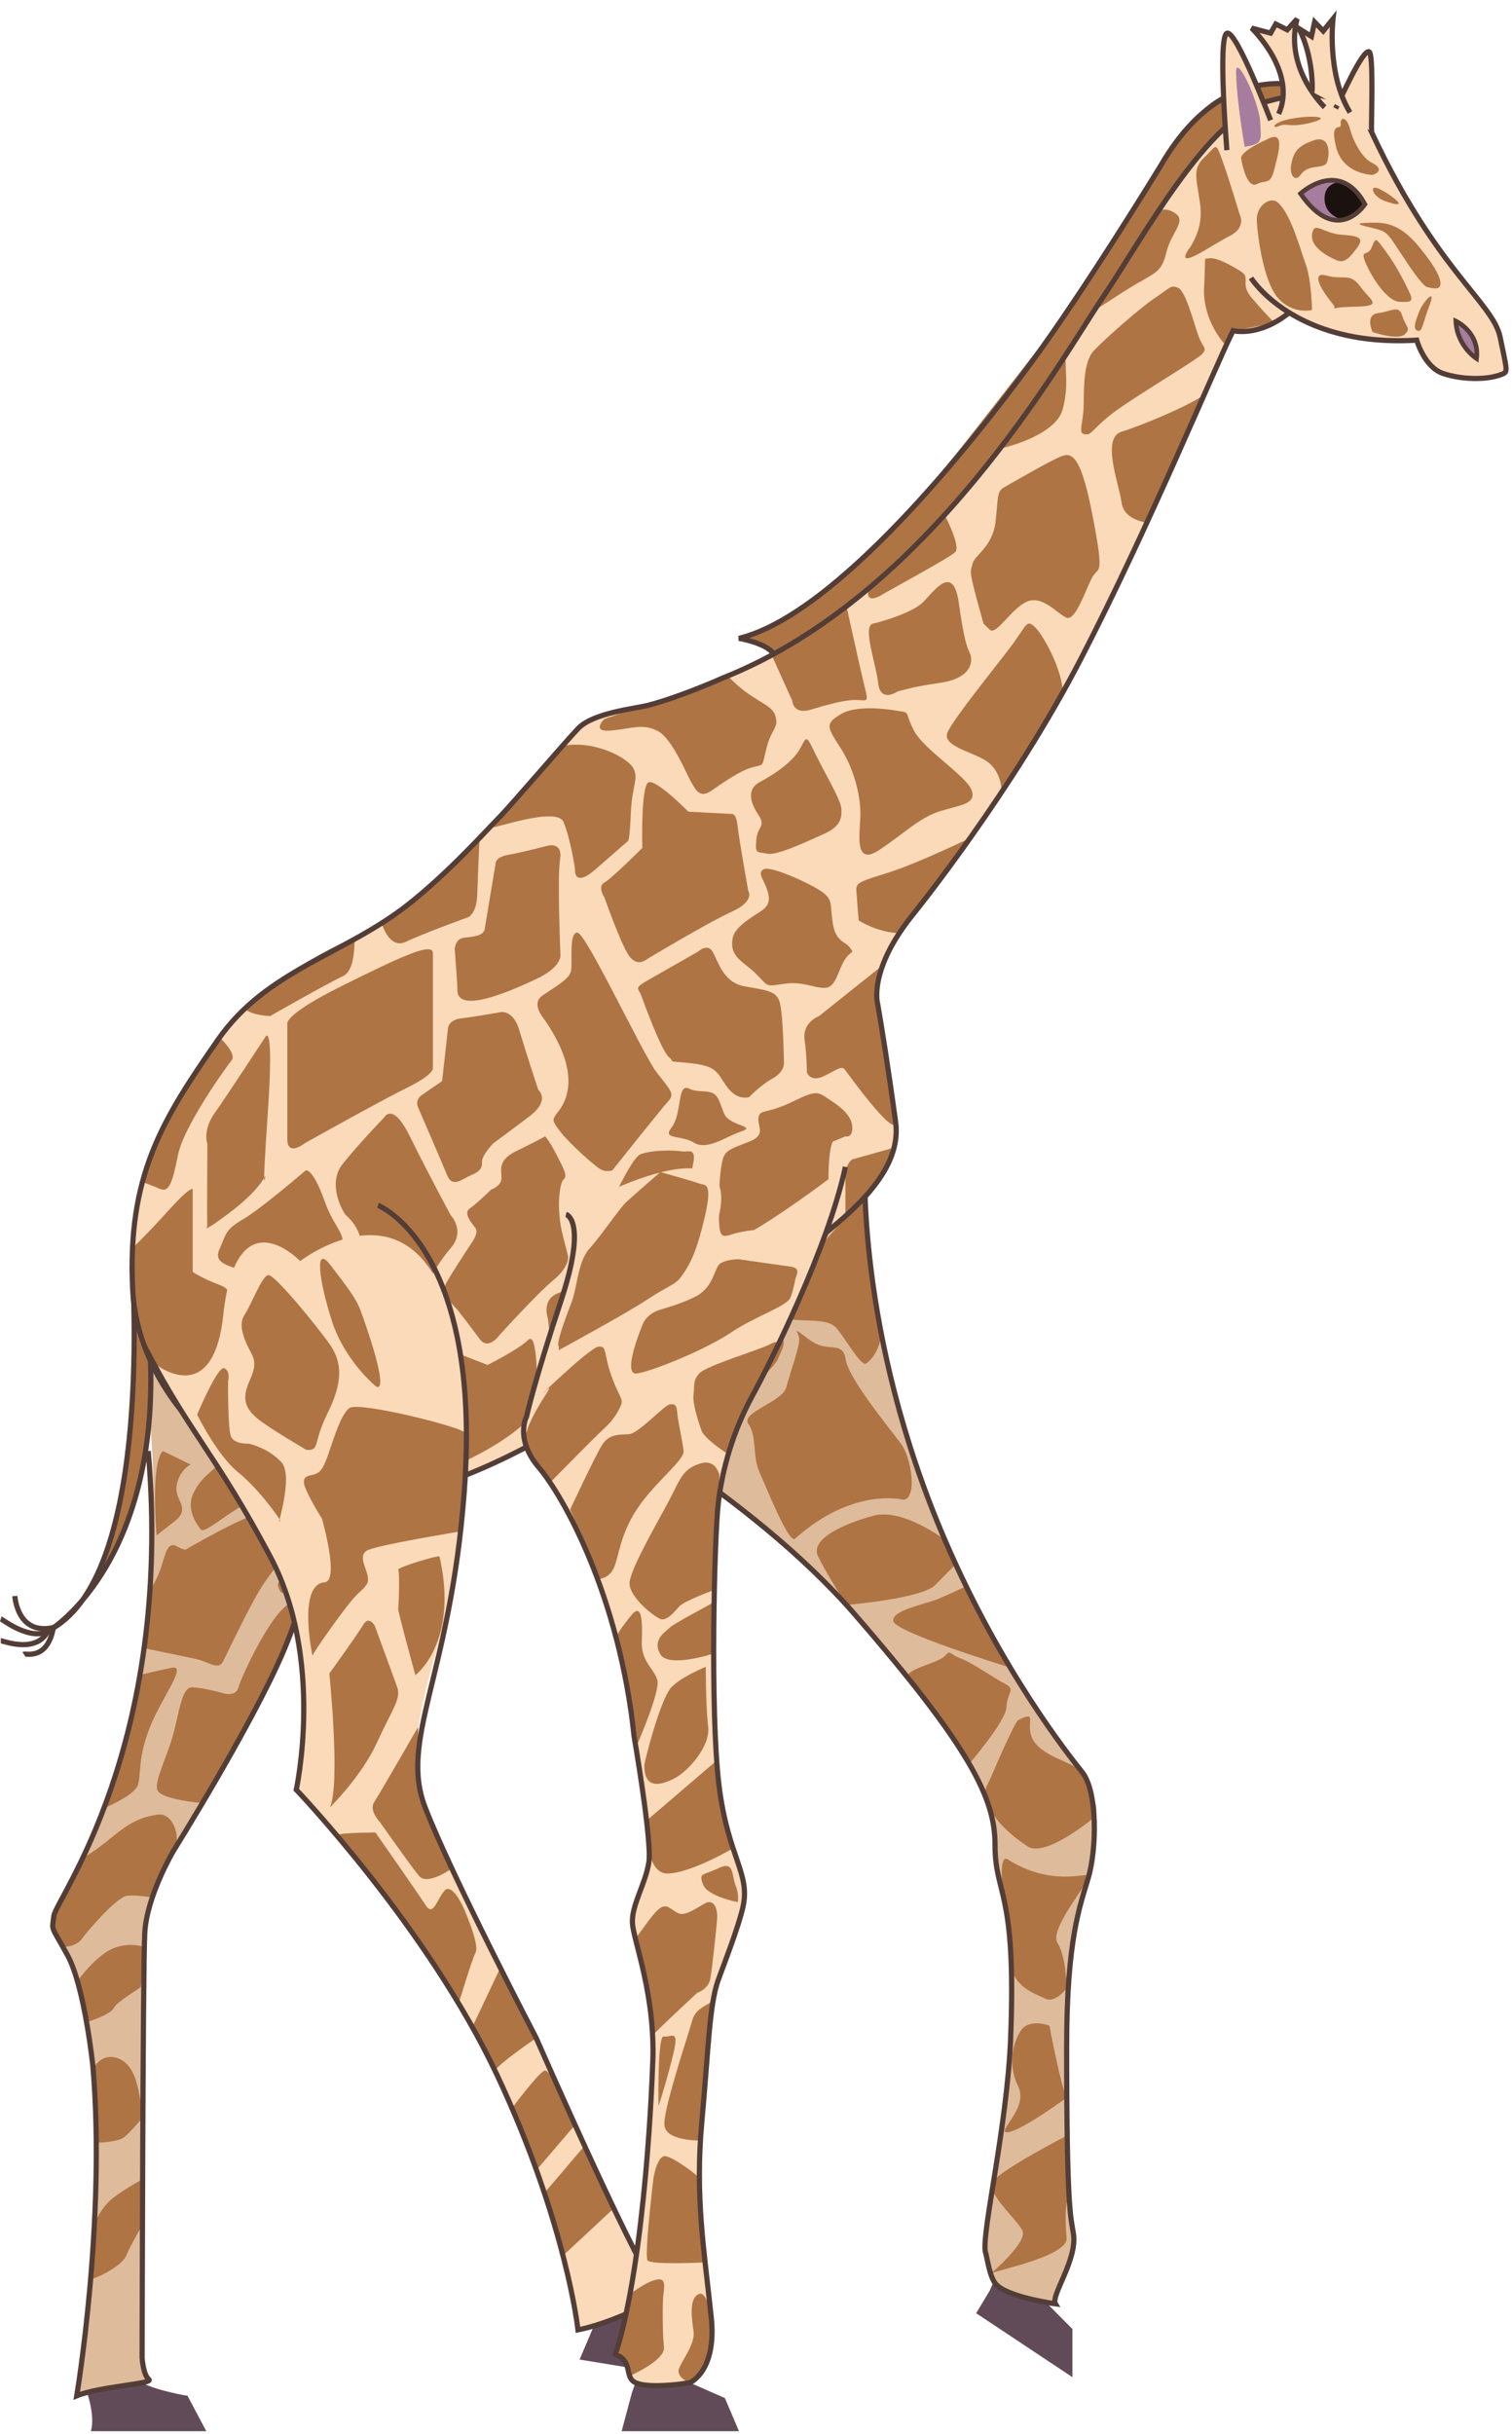 <svg width="164px" height="264px" viewBox="0 0 164 264" version="1.1" xml:space="preserve" xmlns="http://www.w3.org/2000/svg" xmlns:xlink="http://www.w3.org/1999/xlink">
  <g>
    <title>Slice 1</title>
    <desc>Created with Sketch.</desc>
    <g id="Page-1" stroke="none" stroke-width="1" fill="none" fill-rule="evenodd">
      <g id="giraffe-b-[animals,savanna,robert-hunter]" transform="translate(0, 1)">
        <g id="Group-6" transform="translate(5, 143)">
          <path d="M4.44,115.473 C4.44,115.473 5.341,117.987 4.858,119.673 L17.378,119.673 L15.342,115.833 C15.342,115.833 12.195,115.327 10.374,114.418 C9.957,114.334 5.684,114.724 4.44,115.473" id="Fill-1" fill="#624B59"/>
          <path d="M31.04,16.553 C31.04,16.553 29.104,27.23 25.699,35.191 C22.294,43.152 13.815,56.733 13.815,56.733 C13.815,56.733 10.921,61.604 10.703,65.631 C10.486,69.658 10.415,111.712 10.415,111.712 C10.415,111.712 10.533,113.585 11.149,114.054 C11.763,114.522 5.852,114.803 3.323,115.833 C3.323,115.833 6.512,96.82 5.072,80.055 C5.072,80.055 4.172,71.438 2.33,68.066 C0.488,64.694 0.621,65.537 0.85,63.758 C1.079,61.978 16.402,40.624 10.155,0.433" id="Fill-3" fill="#DEBB9B"/>
          <path d="M4.832,103.149 C4.817,103.37 8.131,101.94 8.693,100.629 C9.256,99.318 10.452,97.287 10.452,97.287 L10.469,92.335 C10.469,92.335 7.772,93.823 6.818,94.76 C5.863,95.696 5.241,97.137 5.241,97.137 C5.241,97.137 4.895,102.276 4.832,103.149" id="Fill-5" fill="#AF7444"/>
          <path d="M5.436,88.295 C5.399,88.492 7.539,88.265 8.198,87.953 C8.858,87.641 10.498,85.62 10.498,85.62 C10.498,85.62 10.199,82.958 9.706,81.522 C9.214,80.085 8.359,79.149 7.066,79.087 C5.773,79.024 5.097,80.352 5.097,80.352 C5.097,80.352 5.687,86.984 5.436,88.295" id="Fill-7" fill="#AF7444"/>
          <path d="M4.386,75.29 C4.573,75.29 7.016,74.466 7.338,73.779 C7.66,73.092 10.051,71.719 10.23,71.531 C10.408,71.344 10.657,67.161 10.657,67.161 C10.657,67.161 9.04,66.535 7.185,67.347 C5.33,68.159 3.393,70.855 3.393,70.855 L4.386,75.29 Z" id="Fill-9" fill="#AF7444"/>
          <path d="M1.827,67.161 C1.827,67.161 3.245,67.161 3.87,66.287 C4.495,65.412 7.672,61.729 8.769,61.604 C9.866,61.478 11.518,61.793 11.518,61.793 C11.518,61.793 12.899,57.92 13.815,56.733 C14.73,55.546 13.866,52.55 12.107,52.799 C10.346,53.049 9.125,53.611 7.162,55.235 C5.199,56.858 3.964,57.527 3.964,57.527 C3.964,57.527 1.127,63.008 0.849,63.758 C0.572,64.507 1.258,66.836 1.827,67.161" id="Fill-11" fill="#AF7444"/>
          <path d="M16.954,51.55 C16.954,51.55 12.381,51.176 12.062,50.115 C11.742,49.053 13.162,46.493 13.815,43.995 C14.468,41.498 14.747,39 15.808,39 C16.869,39 18.962,39.562 18.962,39.562 C18.962,39.562 20.523,40.186 20.863,39 C21.203,37.814 23.589,32.755 25.409,30.758 C27.23,28.76 27.56,30.201 27.56,30.201 C27.56,30.201 21.445,45.68 16.954,51.55" id="Fill-13" fill="#AF7444"/>
          <path d="M6.122,52.174 C6.122,52.174 9.636,50.74 9.976,49.553 C10.316,48.366 9.943,46.617 11.266,43.308 C12.588,39.999 15.4,36.502 13.608,36.877 C11.816,37.252 10.291,37.626 10.291,37.626 C10.291,37.626 7.698,49.891 6.122,52.174" id="Fill-15" fill="#AF7444"/>
          <path d="M10.627,34.749 C10.627,34.749 14.902,35.628 16.31,35.94 C17.719,36.253 18.675,37.189 19.192,36.19 C19.708,35.191 22.298,29.634 23.683,27.636 C25.067,25.638 25.986,24.826 25.639,24.077 C25.292,23.328 24.51,24.7 24.488,22.515 C24.465,20.331 24.127,20.205 22.861,20.268 C21.595,20.331 15.316,23.952 15.316,23.952 C15.316,23.952 15.163,24.264 14.308,23.765 C13.453,23.265 13.133,23.702 12.618,25.513 C12.103,27.324 11.262,28.448 11.262,28.448 L10.627,34.749 Z" id="Fill-17" fill="#AF7444"/>
          <path d="M12.67,13.368 L15.678,14.835 C15.678,14.835 14.46,15.397 14.164,17.083 C13.868,18.769 15.829,19.518 13.906,21.017 L11.983,22.515 C11.983,22.515 11.304,14.649 12.67,13.368" id="Fill-19" fill="#AF7444"/>
          <path d="M16.735,21.828 C16.655,21.686 15.052,19.861 15.977,17.942 C16.901,16.021 17.991,15.773 19.178,14.211 C20.364,12.65 21.085,11.339 23.106,10.652 C25.128,9.965 27.369,15.21 27.369,15.21 C27.369,15.21 27.519,16.646 26.689,17.583 C25.859,18.519 22.805,18.332 20.707,19.643 C18.608,20.955 17.038,22.37 16.735,21.828" id="Fill-21" fill="#AF7444"/>
          <path d="M29.309,18.457 C29.309,18.457 26.748,18.684 26.422,20.256 C26.096,21.828 27.433,21.953 27.048,23.077 C26.664,24.201 25.127,27.823 25.127,27.823 C25.127,27.823 25.455,29.945 26.625,27.823 C27.795,25.7 28.75,24.326 28.75,24.326 C28.75,24.326 31.613,17.596 29.309,18.457" id="Fill-23" fill="#AF7444"/>
          <path d="M31.04,16.553 C31.04,16.553 29.104,27.23 25.699,35.191 C22.294,43.152 13.815,56.733 13.815,56.733 C13.815,56.733 10.921,61.604 10.703,65.631 C10.486,69.658 10.415,111.712 10.415,111.712 C10.415,111.712 10.533,113.585 11.149,114.054 C11.763,114.522 5.852,114.803 3.323,115.833 C3.323,115.833 6.512,96.82 5.072,80.055 C5.072,80.055 4.172,71.438 2.33,68.066 C0.488,64.694 0.621,65.537 0.85,63.758 C1.079,61.978 13.813,45.307 11.079,13.368" id="Stroke-25" stroke="#533D37" stroke-width="0.562"/>
        </g>
        <g id="Group-5" transform="translate(62, 124)">
          <path d="M45.355,123.418 L43.88,125.874 L54.322,132.813 L54.322,127.588 L51.44,124.686 C51.44,124.686 45.929,123.18 45.946,122.525 C45.964,121.87 45.355,123.418 45.355,123.418" id="Fill-27" fill="#624B59"/>
          <path d="M0.433,26.795 C0.433,26.795 18.405,36.723 31.147,50.588 C47.52,68.405 45.65,72.387 46.102,77.452 C46.553,82.491 48.152,84.198 47.615,95.073 C47.019,107.124 44.525,116.905 44.862,119.144 C45.134,120.13 45.557,121.881 45.926,122.61 C46.756,124.248 52.478,124.858 52.478,124.858 C51.949,123.967 54.819,120.306 54.432,118.524 C54.023,116.638 54.001,114.278 53.696,96.571 C53.383,78.402 57.138,81.274 56.762,72.043 C56.628,68.755 55.672,67.568 53.99,65.437 C52.595,63.671 47.615,57.359 43.201,48.304 C30.851,22.969 31.82,0.663 31.82,0.663" id="Fill-29" fill="#DEBB9B"/>
          <path d="M45.453,121.588 C45.459,121.346 53.854,119.752 53.69,117.732 C53.528,115.712 53.502,114.17 53.943,112.866 C54.383,111.563 53.697,106.624 53.697,106.624 C53.697,106.624 46.792,110.194 45.782,111.505 C44.773,112.816 48.391,115.701 48.91,116.962 C49.429,118.223 45.453,121.588 45.453,121.588" id="Fill-31" fill="#AF7444"/>
          <path d="M53.697,102.493 C53.697,102.493 48.766,106.126 47.291,106.25 C45.902,106.367 49.599,103.675 48.453,101.317 C47.307,98.96 47.804,96.689 48.703,95.261 C49.603,93.833 51.823,94.691 51.823,94.691 C51.823,94.691 53.133,101.584 53.697,102.493" id="Fill-33" fill="#AF7444"/>
          <path d="M53.697,90.64 C53.697,90.64 52.444,92.29 51.398,91.764 C50.351,91.239 47.335,90.391 47.647,87.138 C47.97,83.767 46.883,82.761 46.777,81.014 C46.669,79.269 46.399,76.092 47.291,76.653 C51.918,79.564 55.582,78.147 56.088,78.384 C56.593,78.621 51.722,84.17 52.697,85.707 C53.673,87.245 53.697,90.64 53.697,90.64" id="Fill-35" fill="#AF7444"/>
          <path d="M56.762,72.043 C56.762,72.043 51.409,76.555 49.445,75.242 C47.48,73.93 45.899,72.446 45.208,70.765 C44.516,69.083 44.984,68.939 45.538,67.626 C46.091,66.314 48.079,61.733 48.453,61.543 C50.885,60.307 48.816,62.279 50.336,64.102 C51.854,65.925 55.217,66.195 55.822,67.867 C56.425,69.537 57.245,70.944 56.762,72.043" id="Fill-37" fill="#AF7444"/>
          <path d="M43.057,66.374 C43.057,66.374 47.122,61.678 47.17,60.127 C47.22,58.578 48.235,58.251 47.02,57.62 C45.806,56.989 43.466,55.337 42.231,54.881 C40.997,54.425 41.107,53.86 40.489,54.588 C39.871,55.315 36.61,55.934 36.513,56.7 C36.417,57.465 40.009,61.153 41.014,62.988 C41.976,64.743 42.202,64.689 43.057,66.374" id="Fill-39" fill="#AF7444"/>
          <path d="M47.277,55.768 C47.062,55.698 35.304,52.068 34.911,50.865 C34.519,49.664 38.437,48.968 39.746,48.411 C41.055,47.853 42.654,47.105 42.654,47.105 C42.654,47.105 44.229,50.285 45.061,51.437 C45.891,52.59 47.277,55.768 47.277,55.768" id="Fill-41" fill="#AF7444"/>
          <path d="M29.804,49.059 C29.804,49.059 37.972,48.381 39.433,46.908 C40.894,45.433 41.607,44.702 41.607,44.702 L40.48,41.995 C40.48,41.995 35.94,38.527 32.746,39.382 C29.552,40.237 25.802,41.923 26.737,43.809 C27.67,45.697 29.804,49.059 29.804,49.059" id="Fill-43" fill="#AF7444"/>
          <path d="M36.022,37.658 C36.012,37.66 30.597,36.192 24.24,41.874 C23.562,42.48 21.106,36.272 20.364,34.631 C19.624,32.988 20.094,30.72 19.186,29.449 C18.277,28.177 22.875,27.052 23.285,25.455 C23.694,23.857 24.852,20.792 24.672,20.061 C24.491,19.328 23.879,18.855 25.839,20.33 C27.8,21.805 29.397,20.303 29.726,22.431 C30.054,24.559 34.572,30.015 35.723,31.571 C36.874,33.129 37.501,37.436 36.022,37.658" id="Fill-45" fill="#AF7444"/>
          <path d="M31.822,4.596 C31.713,4.761 23.979,13.444 23.289,14.786 C22.6,16.128 22.335,18.008 24.273,18.147 C26.212,18.285 27.831,18.119 28.665,18.973 C29.497,19.825 31.349,23.181 31.916,22.892 C32.483,22.602 34.423,20.49 33.156,17.274 C31.888,14.059 31.822,4.596 31.822,4.596" id="Fill-47" fill="#AF7444"/>
          <path d="M11.638,33.718 C11.718,33.416 21.975,23.465 22.355,22.449 C22.733,21.433 23.557,20.462 22.423,19.53 C21.288,18.597 20.068,20.676 18.038,19.416 C16.009,18.155 16.475,17.709 15.799,17.925 C15.122,18.14 6.376,21.579 7.266,22.705 C8.156,23.832 11.638,33.718 11.638,33.718" id="Fill-49" fill="#AF7444"/>
          <path d="M15.497,15.696 C15.656,15.888 17.745,18.613 18.834,17.991 C19.922,17.37 20.801,17.072 21.593,14.854 C22.386,12.635 22.329,12.84 23.478,11.136 C24.627,9.43 25.003,8.497 25.387,7.875 C25.771,7.253 25.667,6.618 24.94,6 C24.213,5.381 24.143,4.083 22.845,6.065 C21.546,8.047 22.857,10.194 20.934,10.839 C19.011,11.483 19.423,9.488 17.031,11.696 C14.64,13.905 14.977,15.069 15.497,15.696" id="Fill-51" fill="#AF7444"/>
          <path d="M0.433,26.795 C0.433,26.795 19.204,36.796 30.74,50.116 C43.249,64.56 45.926,70.017 45.926,75.075 C45.926,80.65 48.266,79.807 47.615,96.104 C47.236,105.567 44.525,116.905 44.862,119.144 C45.134,120.13 45.323,121.767 45.926,122.61 C46.994,124.103 52.478,124.858 52.478,124.858 C51.949,123.967 54.869,120.089 54.432,117.271 C54.138,115.364 53.695,114.725 53.695,97.015 C53.695,85.307 55.159,81.661 56.036,78.683 C56.965,75.526 57.067,69.333 55.384,67.203 C53.99,65.437 46.606,56.225 40.481,41.995 C30.74,19.366 31.82,0.663 31.82,0.663" id="Stroke-53" stroke="#533D37" stroke-width="0.562"/>
        </g>
        <g id="Group-4" transform="translate(0, 136)">
          <g id="Group-58" transform="translate(5.242, 0.044)">
            <path d="M9.089,0.25 C9.089,0.25 11.508,33.405 0.4,39.587 C0.4,39.587 12.944,31.72 10.89,7.336" id="Fill-55" fill="#AF7444"/>
            <path d="M9.089,0.25 C9.089,0.25 11.508,33.405 0.4,39.587 C0.4,39.587 12.944,31.72 10.89,7.336" id="Stroke-57" stroke="#533D37" stroke-width="0.562"/>
          </g>
          <path d="M1.611,36.095 C1.611,36.095 1.86,40.529 5.979,39.467" id="Stroke-59" stroke="#533D37" stroke-width="0.562"/>
          <path d="M0.088,38.57 C0.276,38.632 3.643,41.314 5.643,39.631" id="Stroke-61" stroke="#533D37" stroke-width="0.562"/>
          <path d="M0.088,40.942 C0.338,40.942 4.145,42.503 5.33,39.631" id="Stroke-63" stroke="#533D37" stroke-width="0.562"/>
          <path d="M2.587,42.409 C2.774,42.285 5.083,43.096 5.77,39.631" id="Stroke-65" stroke="#533D37" stroke-width="0.562"/>
        </g>
        <g id="Group-3" transform="translate(14, 0)">
          <path d="M121.684,29.145 C121.684,29.145 122.854,31.034 125.686,32.821 C128.517,34.609 133.011,36.295 139.657,35.889 C139.657,35.889 140.468,38.823 142.527,39.51 C144.586,40.197 147.458,40.259 149.08,39.51 C149.517,39.26 149.427,39.045 148.705,35.576 C147.894,31.675 141.467,28.209 134.196,12.099 C134.196,12.099 131.794,7.666 123.651,9.945 C117.113,11.381 109.671,25.289 105.504,31.414 C101.004,38.083 86.815,63.609 64.443,72.506 C64.443,72.506 59.872,74.555 56.33,75.48 C54.825,75.873 50.324,76.288 48.686,78.02 C47.048,79.753 41.291,86.497 40.074,87.715 C38.857,88.932 34.793,93.504 30.339,97.034 C23.365,102.56 14.94,104.152 9.652,111.738 C3.551,120.49 -0.224,126.537 0.385,138.9 C0.993,151.263 13.687,162.624 25.705,161.707 C42.274,160.442 63.605,142.227 68.453,138.167 C73.699,133.775 84.115,127.923 83.134,120.683 C82.385,115.157 81.608,110.268 81.187,107.879 C81.187,107.879 80.091,104.199 85.146,98.017 C85.146,98.017 95.786,84.843 103.212,70.481 C110.638,56.119 117.8,38.738 119.734,34.867 C119.734,34.867 122.518,35.592 125.827,32.909" id="Fill-75" fill="#FADAB9"/>
          <path d="M13.872,158.908 C13.872,158.908 11.674,155.213 11.861,155.213 C12.048,155.213 14.982,152.466 14.732,149.282 C14.482,146.097 16.168,145.971 17.416,144.161 C18.664,142.351 20.91,137.605 20.848,143.599 C20.785,149.594 20.849,158.835 20.849,158.835 L13.872,158.908 Z" id="Fill-77" fill="#AF7444"/>
          <path d="M26.714,151.03 C26.714,151.03 25.029,141.788 25.216,141.726 C25.404,141.664 32.518,142.726 32.518,142.726 L31.207,151.03 L26.714,151.03 Z" id="Fill-79" fill="#AF7444"/>
          <path d="M27.837,154.09 C27.837,154.09 32.33,153.591 32.767,151.03 C33.204,148.47 33.329,144.849 34.577,145.348 C35.825,145.847 38.883,147.034 38.883,147.034 C38.883,147.034 42.253,145.348 43.251,144.349 C44.25,143.35 44.187,147.784 44.374,150.593 C44.562,153.403 38.009,157.025 33.267,158.836 C31.02,159.585 26.798,154.28 27.837,154.09" id="Fill-81" fill="#AF7444"/>
          <path d="M22.158,160.771 C21.914,160.719 22.158,145.847 22.158,145.847 L24.03,145.847 C24.03,145.847 26.031,157.198 28.86,158.908 C31.688,160.617 24.218,161.208 22.158,160.771" id="Fill-83" fill="#AF7444"/>
          <path d="M12.61,146.66 C12.45,146.774 12.61,139.603 12.61,139.603 C12.61,139.603 13.172,137.48 12.174,136.856 C11.175,136.232 9.053,136.169 9.802,134.484 C10.551,132.798 10.427,132.36 12.361,131.236 C14.295,130.112 19.163,125.929 19.163,125.929 C19.163,125.929 19.912,125.617 21.222,129.301 C22.533,132.985 24.376,133.048 22.05,135.608 C19.725,138.167 14.357,145.411 12.61,146.66" id="Fill-85" fill="#AF7444"/>
          <path d="M10.896,148.561 C11.395,148.374 10.896,140.069 10.896,140.069 C10.896,140.069 11.456,138.945 9.74,138.321 C8.025,137.697 6.902,136.947 6.902,136.947 L6.902,127.956 C6.902,127.956 6.652,127.644 4.343,130.204 C2.035,132.763 0.478,134.259 0.478,134.259 C0.478,134.259 -0.402,144.99 4.615,150.482 C5.411,151.279 10.396,148.749 10.896,148.561" id="Fill-87" fill="#AF7444"/>
          <path d="M8.492,131.986 C8.43,131.798 8.492,123.057 8.492,123.057 C8.492,123.057 7.93,121.621 9.303,119.685 C10.676,117.749 14.795,111.443 14.795,111.443 C14.795,111.443 15.74,109.645 15.044,119.747 C14.348,129.85 14.795,126.491 14.795,126.491 C14.795,126.491 14.108,128.115 10.863,130.55 C7.618,132.985 8.492,131.986 8.492,131.986" id="Fill-89" fill="#AF7444"/>
          <path d="M17.166,122.557 L17.166,110.069 C17.166,110.069 16.614,109.132 23.161,105.886 C29.709,102.639 32.954,101.14 32.954,102.389 L32.954,114.877 C32.954,114.877 33.017,115.564 30.209,116.938 C27.401,118.311 19.038,122.994 19.038,122.994 C19.038,122.994 17.166,124.493 17.166,122.557" id="Fill-91" fill="#AF7444"/>
          <path d="M23.531,130.799 C23.247,130.548 21.42,127.427 23.161,125.242 C24.904,123.057 27.676,120.184 27.676,120.184 C27.676,120.184 28.586,118.435 30.458,122.245 C32.33,126.054 34.889,130.799 34.889,130.799 C34.889,130.799 36.511,132.485 34.889,134.358 C33.267,136.232 31.707,139.29 31.707,139.29 C31.707,139.29 31.519,140.79 28.461,140.228 C25.404,139.666 23.161,138.979 23.161,138.979 C23.161,138.979 22.293,138.979 23.161,137.73 C24.031,136.481 25.201,133.796 25.201,133.796 C25.201,133.796 25.091,132.173 23.531,130.799" id="Fill-93" fill="#AF7444"/>
          <path d="M31.769,117.749 L33.953,116.25 L34.577,110.694 C34.577,110.694 34.482,109.632 36.028,109.445 C37.572,109.257 40.381,108.758 40.381,108.758 C40.381,108.758 41.691,108.571 42.315,110.694 C42.94,112.817 44.379,117.187 44.379,117.187 C44.379,117.187 45.747,118.312 43.438,120.06 C41.13,121.808 39.507,122.994 39.507,122.994 C39.507,122.994 38.228,124.305 38.275,125.055 C38.321,125.804 37.885,126.116 37.011,126.491 C36.137,126.866 35.077,127.864 34.515,126.491 C33.953,125.118 31.332,119.06 31.332,119.06 C31.332,119.06 30.971,118.296 31.769,117.749" id="Fill-95" fill="#AF7444"/>
          <path d="M35.61,106.26 C35.626,105.964 35.326,101.95 35.326,101.95 C35.326,101.95 35.325,100.827 36.324,100.703 C37.323,100.578 38.446,100.515 38.571,99.766 C38.696,99.017 39.756,92.648 39.756,92.648 C39.756,92.648 39.694,91.961 41.13,91.711 C42.565,91.462 45.436,90.712 45.436,90.712 C45.436,90.712 47.059,90.276 46.746,92.211 C46.434,94.146 46.786,102.514 46.786,102.514 C46.786,102.514 47.059,103.824 44.125,105.198 C41.192,106.573 35.457,109.07 35.61,106.26" id="Fill-97" fill="#AF7444"/>
          <path d="M27.418,99.105 C27.386,99.123 28.212,102.015 30.022,101.14 C31.831,100.266 36.824,98.455 36.824,98.455 C36.824,98.455 37.698,98.019 37.76,96.083 C37.822,94.147 38.016,89.88 38.016,89.88 C38.016,89.88 31.251,96.894 27.418,99.105" id="Fill-99" fill="#AF7444"/>
          <path d="M24.592,100.778 C24.28,100.522 24.789,104.137 23.161,104.886 C21.534,105.636 15.3,109.195 15.3,109.195 C15.3,109.195 13.244,109.135 12.558,108.39 C11.872,107.645 22.533,101.006 24.592,100.778" id="Fill-101" fill="#AF7444"/>
          <path d="M10.024,111.718 C10.024,111.718 11.685,113.316 11.118,114.003 C10.551,114.69 5.933,121.121 5.309,124.243 C4.685,127.366 4.311,128.336 3.375,127.944 C2.439,127.553 1.447,127.193 1.447,127.193 C1.447,127.193 3.253,119.272 10.024,111.718" id="Fill-103" fill="#AF7444"/>
          <path d="M35.61,141.039 C35.61,141.039 33.828,139.353 34.265,138.417 C34.702,137.48 37.198,133.734 37.198,133.734 C37.198,133.734 37.947,132.705 37.573,132.189 C37.198,131.673 36.199,130.587 36.948,130.068 C37.697,129.55 39.258,128.026 39.258,128.026 C39.258,128.026 40.256,127.677 40.381,126.928 C40.505,126.179 39.756,124.93 41.941,123.869 C44.125,122.807 45.123,122.245 45.123,122.245 C45.123,122.245 45.498,122.557 46.372,124.243 C47.245,125.929 47.557,126.553 47.121,126.928 C46.683,127.302 46.309,130.175 47.058,133.047 C47.807,135.919 47.619,135.357 47.619,135.357 C47.619,135.357 47.745,136.418 45.997,137.855 C44.25,139.291 40.131,143.849 40.131,143.849 C40.131,143.849 38.959,145.498 38.016,144.206 C37.073,142.912 35.61,141.039 35.61,141.039" id="Fill-105" fill="#AF7444"/>
          <path d="M46.792,153.887 L45.435,142.038 C45.435,142.038 44.687,140.039 46.434,139.291 C48.181,138.542 53.111,137.044 53.111,137.044 C53.111,137.044 55.171,136.356 54.609,139.978 C54.047,143.6 52.175,143.912 51.988,145.848 C51.801,147.783 51.684,150.854 51.684,150.854" id="Fill-107" fill="#AF7444"/>
          <path d="M44.781,109.195 C44.67,109.041 43.752,107.759 44.781,107.009 C45.81,106.26 47.745,105.261 47.932,104.324 C48.119,103.387 47.682,100.141 48.618,100.141 C49.555,100.141 55.733,113.378 57.23,115.314 C58.728,117.249 59.227,117.625 58.478,118.436 C57.729,119.248 52.425,125.922 52.425,125.922 C52.425,125.922 51.988,126.103 51.364,125.922 C50.74,125.742 47.65,122.886 46.793,121.754 C45.935,120.621 45.872,120.497 46.309,119.872 C46.746,119.248 49.868,116.251 44.781,109.195" id="Fill-109" fill="#AF7444"/>
          <path d="M51.56,96.332 C51.56,96.332 50.758,95.145 51.56,94.708 C52.362,94.272 55.67,90.962 55.67,90.962 C55.67,90.962 55.483,84.155 56.357,83.844 C57.23,83.532 60.663,87.028 60.663,87.028 C60.663,87.028 65.155,87.278 65.405,87.278 C65.654,87.278 65.905,87.591 66.029,88.777 C66.154,89.963 67.152,95.593 67.152,95.593 C67.152,95.593 67.964,96.706 65.343,97.893 C62.722,99.08 55.982,103.138 55.982,103.138 C55.982,103.138 55.045,103.887 54.172,102.576 C53.298,101.265 51.56,96.332 51.56,96.332" id="Fill-111" fill="#AF7444"/>
          <path d="M39.063,88.78 C39.445,88.964 46.372,86.403 47.121,88.152 C47.869,89.901 48.368,93.21 48.368,93.21 C48.368,93.21 48.119,95.458 50.678,93.21 C53.236,90.962 54.11,90.213 54.11,90.213 C54.11,90.213 54.297,90.337 54.422,87.215 C54.546,84.094 55.302,83.531 54.706,82.345 C54.11,81.159 50.369,79.214 46.998,79.905" id="Fill-113" fill="#AF7444"/>
          <path d="M55.919,105.511 C56.146,105.375 61.723,102.201 61.723,102.201 C61.723,102.201 62.721,101.265 63.283,102.201 C63.845,103.138 64.406,105.511 66.653,105.948 C68.899,106.385 70.086,106.383 70.522,107.539 C70.959,108.695 71.022,114.065 71.022,114.065 C71.022,114.065 71.271,115.126 69.836,115.938 C68.401,116.75 67.271,117.974 67.271,117.974 C67.271,117.974 66.029,118.436 64.906,116.938 C63.783,115.439 63.908,114.627 60.974,114.315 C58.041,114.003 59.352,114.315 58.54,113.628 C57.729,112.941 55.794,107.633 55.545,106.947 C55.296,106.26 54.771,106.201 55.919,105.511" id="Fill-115" fill="#AF7444"/>
          <path d="M65.467,100.765 C65.644,99.794 66.653,99.08 67.652,98.393 C68.65,97.706 69.648,97.394 69.337,95.958 C69.025,94.521 68.026,93.709 68.837,93.272 C69.648,92.835 74.454,95.082 75.39,95.895 C76.326,96.707 76.014,97.007 76.326,99.105 C76.638,101.203 77.699,101.056 78.198,101.785 C78.698,102.514 78.385,101.952 77.636,103.076 C76.888,104.2 76.7,106.073 75.515,106.135 C74.329,106.197 73.114,105.387 71.038,105.698 C68.962,106.01 69.399,106.01 68.026,104.637 C66.653,103.263 65.093,102.826 65.467,100.765" id="Fill-117" fill="#AF7444"/>
          <path d="M51.56,76.976 C51.56,76.976 49.991,78.474 52.362,78.224 C54.734,77.975 55.67,77.467 57.293,78.252 C58.915,79.036 60.537,83.117 60.974,83.824 C61.411,84.531 61.837,85.654 63.122,84.78 C64.407,83.907 66.217,82.595 67.589,82.221 C68.962,81.846 68.588,82.282 69.149,80.097 C69.711,77.912 70.522,77.975 70.085,76.601 C69.649,75.227 67.637,75.178 64.948,72.305" id="Fill-119" fill="#AF7444"/>
          <path d="M69.649,69.937 L71.926,74.978 C71.926,74.978 72.02,76.539 73.892,75.977 C75.765,75.415 77.761,74.853 79.009,74.916 C80.258,74.978 80.195,75.228 79.633,72.855 C79.072,70.482 77.815,64.751 77.815,64.751" id="Fill-121" fill="#AF7444"/>
          <path d="M68.4,87.59 C68.284,87.37 66.341,84.928 68.4,83.824 C70.46,82.72 72.145,81.409 72.831,80.097 C73.517,78.786 73.455,78.724 74.453,80.784 C75.452,82.845 77.199,85.718 77.262,86.717 C77.324,87.715 77.137,88.652 75.452,89.401 C73.767,90.151 70.272,91.837 69.211,91.587 C68.151,91.337 67.901,91.711 68.026,90.151 C68.151,88.59 69.002,88.73 68.4,87.59" id="Fill-123" fill="#AF7444"/>
          <path d="M83.378,76.098 C83.378,76.098 79.216,75.29 77.272,76.414 C75.327,77.538 75.784,77.912 77.272,80.285 C78.759,82.658 79.384,85.593 79.321,87.528 C79.259,89.463 78.635,92.961 81.318,91.212 C84.001,89.463 85.686,87.691 87.934,86.985 C90.18,86.279 91.989,86.218 91.366,84.656 C90.742,83.095 86.186,80.285 85.125,78.224 C84.064,76.164 84.817,76.297 83.378,76.098" id="Fill-125" fill="#AF7444"/>
          <path d="M91.23,89.881 C91.23,89.881 85.624,92.591 82.504,93.587 C79.384,94.584 78.822,94.665 78.885,95.592 C78.947,96.519 79.134,98.829 79.134,98.829 C79.134,98.829 81.193,100.141 83.54,100.207" id="Fill-127" fill="#AF7444"/>
          <path d="M94.624,84.934 C94.686,84.747 94.61,82.595 92.988,81.534 C91.365,80.472 88.058,79.911 88.806,78.349 C89.555,76.788 93.861,71.481 95.609,69.17 C97.356,66.86 97.294,66.11 98.23,66.985 C99.166,67.859 101.327,71.822 101.245,74.149" id="Fill-129" fill="#AF7444"/>
          <path d="M83.378,73.978 C83.378,73.978 81.505,75.29 81.256,73.104 C81.006,70.919 79.509,66.899 80.694,66.63 C81.88,66.361 84.937,65.424 86.061,64.362 C87.185,63.301 89.368,59.929 89.993,64.362 C90.617,68.796 90.909,69.142 91.23,69.936 C91.553,70.731 91.365,72.542 88.058,73.041 C84.75,73.541 84.799,73.642 83.378,73.978" id="Fill-131" fill="#AF7444"/>
          <path d="M92.676,66.63 C92.676,66.63 91.381,62.052 91.342,61.428 C91.303,60.803 91.241,61.053 91.491,60.116 C91.74,59.18 93.674,58.306 93.987,55.558 C94.299,52.811 94.087,52.312 94.973,51.812 C95.859,51.312 99.54,49.189 100.788,48.628 C102.037,48.066 103.098,47.692 104.471,54.747 C105.843,61.802 105.157,60.366 104.471,61.615 C103.784,62.864 102.661,66.424 101.662,65.986 C100.664,65.549 99.104,63.55 97.419,64.237 C95.734,64.925 94.049,67.964 93.363,67.298 L92.676,66.63 Z" id="Fill-133" fill="#AF7444"/>
          <path d="M88.46,54.839 C88.46,54.839 90.242,58.244 89.619,58.868 C88.994,59.492 82.94,62.739 81.693,63.488 C80.444,64.237 79.917,63.913 80.243,62.796" id="Fill-135" fill="#AF7444"/>
          <path d="M110.398,55.677 C110.398,55.677 107.903,55.433 107.653,53.498 C107.404,51.562 105.407,46.505 107.653,45.818 C109.9,45.13 114.857,43.046 116.605,41.826" id="Fill-137" fill="#AF7444"/>
          <path d="M94.474,47.628 C94.799,47.628 100.458,46.254 101.248,43.444 C102.037,40.635 101.368,38.653 101.663,37.395" id="Fill-139" fill="#AF7444"/>
          <path d="M103.535,46.067 C102.968,45.905 103.472,44.881 103.535,43.195 C103.597,41.509 103.409,38.325 104.658,37.013 C105.906,35.702 109.65,32.392 111.335,31.269 C113.02,30.145 112.957,29.896 113.769,30.208 C114.58,30.519 115.453,33.891 115.953,35.327 C116.452,36.764 117.014,36.714 116.39,37.395 C115.766,38.075 108.848,42.134 106.597,43.882 C104.346,45.63 104.408,46.316 103.535,46.067" id="Fill-141" fill="#AF7444"/>
          <path d="M104.719,32.624 C104.907,32.624 107.341,30.894 109.4,29.707 C111.46,28.521 112.021,28.396 112.521,26.336 C113.02,24.275 114.642,23.026 113.582,22.215 C112.521,21.403 111.69,21.818 111.6,21.951" id="Fill-143" fill="#AF7444"/>
          <path d="M114.767,26.274 C114.859,26.11 116.514,24.151 116.203,21.403 C115.891,18.656 115.197,17.407 116.605,16.095 C118.012,14.784 117.812,14.223 118.629,16.533 C119.448,18.843 120.446,22.215 120.446,22.215 C120.446,22.215 121.258,23.651 119.386,24.588 C117.513,25.524 113.617,28.343 114.767,26.274" id="Fill-145" fill="#AF7444"/>
          <path d="M118.988,36.47 C118.807,36.345 116.383,33.706 116.605,30.083 C116.827,26.461 116.452,27.134 117.201,27.016 C117.95,26.898 119.548,27.773 120.621,28.459 C121.693,29.145 120.446,29.752 121.756,31.291 C123.067,32.83 124.209,33.997 124.209,33.997 C124.209,33.997 120.621,34.778 119.744,34.866 C119.362,34.905 118.988,36.47 118.988,36.47" id="Fill-147" fill="#AF7444"/>
          <path d="M124.628,20.986 C123.801,20.22 122.255,21.317 122.318,22.89 C122.381,24.463 123.023,29.518 124.628,31.332 C126.232,33.146 128.309,32.623 128.309,32.623 C128.309,32.623 128.247,29.333 127.623,27.647 C126.999,25.962 126.062,22.316 124.628,20.986" id="Fill-149" fill="#AF7444"/>
          <path d="M130.868,27.175 C130.868,27.175 128.122,26.087 128.309,24.463 C128.496,22.839 129.495,24.338 131.555,24.463 C133.614,24.588 133.925,24.9 133.177,25.899 C132.428,26.898 131.834,27.671 130.868,27.175" id="Fill-151" fill="#AF7444"/>
          <path d="M130.556,31.956 C129.147,30.254 128.185,28.397 129.932,28.896 C131.679,29.395 132.419,28.523 133.547,30.083 C134.674,31.643 136.181,32.206 132.837,32.268 C129.495,32.33 131.281,32.832 130.556,31.956" id="Fill-153" fill="#AF7444"/>
          <path d="M134.881,35.015 C134.881,35.015 133.989,33.142 135.486,32.954 C136.984,32.767 137.733,32.018 138.107,33.267 C138.482,34.516 139.106,34.582 138.357,35.265 C137.607,35.949 134.881,35.015 134.881,35.015" id="Fill-155" fill="#AF7444"/>
          <path d="M140.665,30.083 C140.665,30.083 141.913,30.521 142.163,30.083 C142.413,29.645 142.1,28.591 140.665,26.714 C139.23,24.837 137.794,23.151 135.236,23.151 C132.678,23.151 133.192,23.336 134.808,23.712 C136.422,24.088 136.468,24.213 137.848,26.336 C139.23,28.459 140.104,29.647 140.665,30.083" id="Fill-157" fill="#AF7444"/>
          <path d="M137.848,31.738 C138.707,31.755 139.355,31.831 138.98,30.957 C138.606,30.082 137.483,27.834 136.359,26.336 C135.236,24.837 135.252,24.65 134.807,25.774 C134.363,26.898 133.551,26.013 134.051,27.329 C134.55,28.646 136.342,31.707 137.848,31.738" id="Fill-159" fill="#AF7444"/>
          <path d="M134.881,17.969 C134.881,17.969 131.666,17.936 130.924,14.956 C130.181,11.974 131.555,13.223 131.43,12.474 C131.305,11.725 132.023,11.475 132.444,13.036 C132.865,14.597 133.879,16.22 134.807,16.657 C135.736,17.095 135.837,17.656 134.881,17.969" id="Fill-161" fill="#AF7444"/>
          <path d="M127.061,17.969 C127.939,16.701 129.62,17.407 129.932,16.595 C130.244,15.784 130.305,13.597 128.496,14.222 C126.687,14.847 126.312,15.533 126.062,16.783 C125.813,18.032 126.5,18.78 127.061,17.969" id="Fill-163" fill="#AF7444"/>
          <path d="M123.441,14.112 C123.441,14.112 120.483,15.386 120.62,16.209 C120.758,17.032 121.316,19.468 122.317,18.968 C123.317,18.468 123.79,19.092 124.208,17.406 C124.628,15.72 125.489,12.998 123.441,14.112" id="Fill-165" fill="#AF7444"/>
          <path d="M124.751,12.661 C123.914,13.049 123.898,12.295 126.01,11.885 C128.122,11.475 130.68,11.636 128.309,12.273 C125.938,12.911 125.56,12.287 124.751,12.661" id="Fill-167" fill="#AF7444"/>
          <path d="M136.172,20.787 C134.865,20.314 134.433,18.967 135.552,19.467 C136.672,19.967 139.428,21.966 136.172,20.787" id="Fill-169" fill="#AF7444"/>
          <path d="M139.667,34.828 C139.221,34.604 139.605,33.618 139.979,32.693 C140.354,31.768 141.851,30.02 141.04,32.143 C140.229,34.266 140.291,35.139 139.667,34.828" id="Fill-171" fill="#AF7444"/>
          <path d="M81.746,103.681 L74.843,109.195 C74.843,109.195 73.018,109.871 73.268,111.719 C73.518,113.565 73.518,115.314 73.518,115.314 C73.518,115.314 73.892,116.375 75.265,115.75 C76.638,115.126 77.262,114.501 77.637,115.001 C78.011,115.501 83.097,122.554 83.144,120.683 C83.19,118.811 81.168,107.539 81.168,107.539 C81.168,107.539 81.31,105.711 81.746,103.681" id="Fill-173" fill="#AF7444"/>
          <path d="M82.691,123.547 L78.441,124.742 C78.441,124.742 77.699,125.18 77.699,126.553 L77.699,130.893 C77.699,130.893 80.872,127.956 81.683,126.383 C82.495,124.811 82.691,123.547 82.691,123.547" id="Fill-175" fill="#AF7444"/>
          <path d="M76.326,122.807 L77.699,122.245 C77.699,122.245 78.371,122.432 78.441,121.496 C78.51,120.559 78.011,119.622 76.326,118.498 C74.641,117.374 74.765,117.125 71.926,118.498 C69.087,119.872 68.463,119.246 68.276,120.184 C68.088,121.121 69.199,122.057 67.271,122.807 C65.342,123.556 64.844,123.743 64.531,124.368 C64.219,124.992 63.97,127.028 63.97,130.068 C63.97,133.109 64.107,133.298 65.411,132.86 C66.716,132.422 69.902,132.048 72.365,132.422 C74.828,132.797 76.007,132.048 75.979,130.893 C75.951,129.738 75.577,124.43 76.326,122.807" id="Fill-177" fill="#AF7444"/>
          <path d="M58.822,121.308 C60.022,119.78 59.414,116.437 60.725,117.062 C62.035,117.687 63.346,116.875 63.97,118.311 C64.594,119.747 64.419,120.059 65.411,120.621 C66.404,121.183 67.777,121.262 66.279,121.754 C64.781,122.245 62.721,123.806 61.287,122.932 C59.851,122.057 57.793,122.619 58.822,121.308" id="Fill-179" fill="#AF7444"/>
          <path d="M50.74,133.036 C50.74,133.036 54.172,124.679 55.483,124.18 C56.793,123.681 59.227,123.744 59.914,123.869 C60.6,123.993 61.598,123.355 61.162,125.298 C60.725,127.241 61.161,133.672 61.848,134.733 C62.535,135.794 62.722,136.315 61.162,136.991 C59.601,137.668 57.542,138.728 56.98,139.291 C56.419,139.853 56.169,135.107 53.673,135.794 C51.177,136.481 48.493,134.898 50.74,133.036" id="Fill-181" fill="#AF7444"/>
          <path d="M60.759,144.393 C60.759,144.144 58.54,140.603 60.163,139.978 C61.786,139.353 63.596,139.166 64.344,138.541 C65.093,137.917 64.356,137.726 65.411,136.291 C66.466,134.857 64.394,134.233 67.271,134.608 C70.148,134.982 72.002,135.313 72.158,135.313 C72.315,135.313 60.759,144.393 60.759,144.393" id="Fill-183" fill="#AF7444"/>
          <path d="M53.673,148.47 C53.673,148.47 54.109,143.849 55.794,142.476 C57.479,141.102 57.986,142.038 58.544,143.287 C59.102,144.536 59.569,145.133 59.569,145.133 L53.673,149.527 L53.673,148.47 Z" id="Fill-185" fill="#AF7444"/>
          <path d="M5.768,152.028 C5.768,152.028 7.68,151.055 9.99,150.637 C12.298,150.218 13.565,149.594 11.839,152.591 C10.114,155.588 10.109,156.406 10.109,156.406 C10.109,156.406 6.342,153.554 5.768,152.028" id="Fill-187" fill="#AF7444"/>
          <path d="M132.444,10.424 C132.444,10.424 120.945,3.358 114.264,13.521 C108.004,23.043 103.625,30.394 101.663,32.904 C85.793,53.201 78.609,63.893 66.154,68.233 C69.337,68.733 69.198,69.213 69.649,69.937 C70.099,70.661 88.081,59.131 101.872,37.071 C115.663,15.012 119.822,6.542 132.444,10.424" id="Fill-189" fill="#AF7444"/>
          <path d="M121.694,29.145 C121.694,29.145 122.863,31.034 125.695,32.821 C128.527,34.609 133.02,36.295 139.666,35.889 C139.666,35.889 140.478,38.823 142.537,39.51 C144.597,40.197 147.468,40.259 149.09,39.51 C149.527,39.26 149.437,39.045 148.715,35.576 C147.904,31.675 141.477,28.209 134.206,12.099 C134.206,12.099 131.804,7.666 123.66,9.945 C117.123,11.381 109.681,25.289 105.513,31.414 C101.014,38.083 86.825,63.609 64.453,72.506 C64.453,72.506 59.882,74.555 56.34,75.48 C54.835,75.873 50.334,76.288 48.696,78.02 C47.058,79.753 41.301,86.497 40.084,87.715 C38.867,88.932 34.804,93.504 30.349,97.034 C23.375,102.56 14.951,104.152 9.661,111.738 C3.561,120.49 -0.214,126.537 0.394,138.9 C1.003,151.263 13.697,162.624 25.715,161.707 C42.284,160.442 63.614,142.227 68.462,138.167 C73.708,133.775 84.125,127.923 83.143,120.683 C82.394,115.157 81.618,110.268 81.197,107.879 C81.197,107.879 80.101,104.199 85.156,98.017 C85.156,98.017 95.797,84.843 103.222,70.481 C110.648,56.119 117.809,38.738 119.744,34.867 C119.744,34.867 122.529,35.592 125.837,32.909" id="Stroke-191" stroke="#533D37" stroke-width="0.562"/>
          <path d="M132.837,10.684 C132.837,10.684 120.727,1.734 111.901,16.959 C111.901,16.959 103.741,30.343 97.699,38.543 C91.575,46.855 76.825,65.611 66.154,68.233 C66.154,68.233 69.169,68.737 69.908,69.936" id="Stroke-193" stroke="#533D37" stroke-width="0.562"/>
          <g id="Group-198" transform="translate(121.543, 0.423)">
            <path d="M8.139,10.21 C8.139,10.21 3.739,6.057 5.144,0.625 L4.082,1.811 L2.834,1.187 L2.272,2.171 L0.213,1.624 C0.213,1.624 5.205,6.4 3.146,10.928" id="Fill-195" fill="#FADAB9"/>
            <path d="M8.139,10.21 C8.139,10.21 3.739,6.057 5.144,0.625 L4.082,1.811 L2.834,1.187 L2.272,2.171 L0.213,1.624 C0.213,1.624 5.205,6.4 3.146,10.928" id="Stroke-197" stroke="#533D37" stroke-width="0.562"/>
          </g>
        </g>
        <g id="Head" transform="translate(132, 1)">
          <path d="M16.768,12.299 C16.706,11.418 17.028,3.707 16.488,3.582 C15.755,3.413 13.555,8.421 12.868,9.732" id="Fill-67" fill="#FADAB9"/>
          <path d="M16.768,12.324 C16.706,11.442 17.028,3.732 16.488,3.606 C15.755,3.437 13.555,8.445 12.868,9.757" id="Stroke-69" stroke="#533D37" stroke-width="0.562"/>
          <path d="M10.318,7.939 C10.38,7.845 10.512,4.28 8.921,1.109 L10.262,1.952 L10.606,0.391 L11.542,1.359 L12.603,0.048 C12.603,0.048 11.885,6.01 14.444,10.195" id="Fill-71" fill="#FADAB9"/>
          <path d="M10.302,7.939 C10.365,7.845 10.496,4.28 8.905,1.109 L10.246,1.952 L10.59,0.391 L11.526,1.359 L12.587,0.048 C12.587,0.048 11.87,6.01 14.428,10.195" id="Stroke-73" stroke="#533D37" stroke-width="0.562"/>
          <path d="M1.261,14.284 C1.261,14.284 0.262,2.045 1.261,1.608 C2.259,1.171 6.003,11.037 6.003,11.037" id="Fill-199" fill="#FADAB9"/>
          <path d="M1.073,14.284 C1.073,14.284 0.075,2.045 1.073,1.608 C2.072,1.171 5.816,11.037 5.816,11.037" id="Stroke-201" stroke="#533D37" stroke-width="0.562"/>
          <path d="M3.008,13.927 C3.008,13.927 2.162,9.252 2.072,5.918 C2.007,3.578 4.55,9.024 4.683,11.214 C4.816,13.405 4.942,13.569 3.008,13.927" id="Fill-203" fill="#A67C9F"/>
          <path d="M16.051,20.154 C16.051,20.154 12.702,24.641 9.061,18.998 C9.061,18.998 11.26,17.307 12.965,17.579 C15.13,17.924 15.836,19.787 16.051,20.154" id="Fill-205" fill="#A67C9F"/>
          <path d="M28.157,36.888 C28.157,36.888 26.57,36.013 25.915,32.907 C25.915,32.907 27.05,33.25 27.587,34.327 C28.568,36.29 27.943,36.521 28.157,36.888" id="Fill-207" fill="#A67C9F"/>
          <path d="M13.85,21.89 C13.85,21.89 11.481,21.513 11.682,19.28 C11.838,17.548 13.85,17.687 13.85,17.687 L16.05,20.154 L13.85,21.89 Z" id="Fill-209" fill="#1B110F"/>
          <path d="M9.061,18.998 C9.061,18.998 13.274,15.065 16.051,20.154 C16.051,20.154 13.055,24.743 9.061,18.998 Z" id="Stroke-211" stroke="#533D37" stroke-width="0.5"/>
          <path d="M28.157,36.888 C28.157,36.888 26.035,35.545 25.911,32.829 C25.911,32.829 28.5,34.016 28.157,36.888 Z" id="Stroke-213" stroke="#533D37" stroke-width="0.5"/>
        </g>
        <g id="Group-2" transform="translate(15, 129)">
          <path d="M1.602,17.768 C6.384,25.074 7.23,27.401 13.945,38.13 C20.856,49.171 17.135,64.098 17.135,64.098 C17.135,64.098 31.438,79.084 38.946,95.109 C46.454,111.133 47.691,122.683 47.691,122.683 C51.717,121.891 56.825,119.072 56.825,119.072 C55.062,118.197 49.932,106.013 49.932,106.013 C49.932,106.013 38.234,80.052 34.262,73.179 C24.458,56.215 35.428,52.615 35.476,27.251 C35.54,-7.246 17.56,6.774 17.56,6.774 C17.56,6.774 10.634,-0.53 9.214,12.64 C8.076,23.206 1.602,17.768 1.602,17.768" id="Fill-215" fill="#FADAB9"/>
          <polygon id="Fill-217" fill="#AF7444" points="46.064 114.637 51.574 109.497 48.408 102.721 44.047 107.836"/>
          <path d="M43.186,105.353 C43.144,105.149 40.533,98.64 40.533,98.64 C40.533,98.64 43.306,94.909 44.047,94.564 C44.787,94.217 47.48,100.329 47.48,100.329 L43.186,105.353 Z" id="Fill-219" fill="#AF7444"/>
          <path d="M43.162,91.034 C43.162,91.034 39.174,93.735 38.687,94.563 L36.272,89.753 L39.265,83.412 L43.162,91.034 Z" id="Fill-221" fill="#AF7444"/>
          <path d="M34.802,87.046 C34.829,87.16 36.113,82.67 36.587,81.759 C37.062,80.849 35.211,76.762 35.211,76.762 C35.211,76.762 33.994,74.084 33.175,75.088 C32.357,76.091 31.984,77.886 31.179,76.639 C30.374,75.39 25.725,68.74 25.725,68.74 C25.725,68.74 21.9,68.751 21.738,69 C21.575,69.246 34.343,85.143 34.802,87.046" id="Fill-223" fill="#AF7444"/>
          <path d="M34.01,72.644 C33.9,72.73 31.344,74.504 30.467,73.468 C29.589,72.43 26.281,67.705 26.194,67.595 C26.107,67.485 25.011,66.321 25.58,65.455 C26.149,64.589 30.35,57.301 30.35,57.301 C30.35,57.301 30.363,63.892 30.937,65.528 C31.511,67.163 34.01,72.644 34.01,72.644" id="Fill-225" fill="#AF7444"/>
          <path d="M20.781,66.022 C20.781,66.022 24.21,62.659 25.872,59.021 C27.534,55.382 28.536,54.234 28.084,52.981 C27.632,51.726 25.666,46.359 25.666,46.359 C25.666,46.359 25.046,45.119 24.38,46.241 C23.714,47.362 20.722,51.497 20.722,51.497 C20.722,51.497 21.945,63.492 20.781,66.022" id="Fill-227" fill="#AF7444"/>
          <path d="M18.891,49.568 C18.966,49.211 22.648,43.969 23.7,42.96 C24.753,41.95 25.039,41.784 24.877,40.898 C24.714,40.012 23.86,38.777 24.764,38.184 C25.666,37.59 35.151,36.054 35.151,36.054 C35.151,36.054 35.837,26.914 35.387,25.359 C35.08,24.767 23.975,21.984 22.924,22.695 C21.874,23.405 20.974,26.799 20.446,28.171 C19.917,29.542 19.602,29.731 19.078,29.906 C18.554,30.081 17.531,29.994 18.157,31.468 C18.783,32.943 19.912,34.677 19.912,34.677 C19.912,34.677 21.885,41.482 20.194,41.612 C17.242,41.839 18.891,49.568 18.891,49.568" id="Fill-229" fill="#AF7444"/>
          <path d="M15.394,34.861 C14.755,36.336 16.978,30.125 15.5,28.551 C14.021,26.978 11.97,26.57 11.97,26.57 C11.97,26.57 10.427,26.655 10.06,25.81 C9.693,24.967 9.735,19.804 9.735,19.804 C9.735,19.804 10.028,18.738 9.336,18.39 C8.643,18.041 6.384,23.418 6.384,23.418 C6.384,23.418 8.54,27.821 10.807,29.654 C13.271,31.647 15.394,34.861 15.394,34.861" id="Fill-231" fill="#AF7444"/>
          <path d="M18.223,27.241 C18.223,27.241 14.137,24.858 12.924,23.849 C11.71,22.838 11.388,21.9 11.732,20.672 C12.077,19.447 13.05,18.261 12.313,16.874 C11.577,15.487 10.749,13.755 11.516,12.612 C12.284,11.468 13.424,8.302 14.126,8.285 C14.828,8.268 19.344,13.769 20.771,15.805 C22.197,17.841 22.138,20.034 20.523,23.278 C18.908,26.521 19.742,27.354 18.223,27.241" id="Fill-233" fill="#AF7444"/>
          <path d="M26.996,21.114 C26.996,21.114 25.753,20.343 25.624,20.228 C24.867,19.56 22.183,16.985 20.978,13.196 C19.568,8.761 19.091,4.903 20.85,7.212 C22.612,9.52 23.624,10.811 24.093,12.093 C25.875,16.97 26.922,21.029 25.753,20.343" id="Fill-235" fill="#AF7444"/>
          <path d="M49.558,121.922 L47.864,125.901 L59.505,127.804 L57.199,121.793 C57.199,121.793 56.544,120.868 54.731,120.132 C54.128,119.887 50.318,122.639 49.558,121.922" id="Fill-237" fill="#624B59"/>
          <path d="M0.686,16.042 C5.678,25.641 8.352,27.619 14.3,38.791 C20.247,49.963 17.135,64.098 17.135,64.098 C17.135,64.098 31.437,79.084 38.945,95.108 C46.453,111.133 47.691,122.683 47.691,122.683 C51.717,121.891 56.824,119.072 56.824,119.072 C55.061,118.197 43.162,91.034 43.162,91.034 C43.162,91.034 33.973,73.428 31.114,66.022 C28.255,58.615 33.86,51.812 35.358,31.753 C37.339,5.205 26,0.719 26,0.719" id="Stroke-239" stroke="#533D37" stroke-width="0.562"/>
          <path d="M32.674,38.809 C32.63,38.617 28.017,39.996 28.193,40.246 C28.368,40.495 28.257,44.18 28.187,44.429 C28.119,44.679 30.053,51.672 30.053,51.672 C30.053,51.672 34.795,48.175 32.674,38.809" id="Fill-241" fill="#AF7444"/>
        </g>
        <g id="Group" transform="translate(56, 125)">
          <polygon id="Fill-243" fill="#624B59" points="12.549 133.473 11.425 137.673 24.155 137.673 22.623 134.076 18.826 132.407 12.928 132.407"/>
          <path d="M5.318,5.705 C5.318,5.705 7.694,6.267 4.775,15.071 C1.856,23.875 1.04,27.622 1.04,27.622 C1.04,27.622 -0.267,30.057 2.368,33.148 C5.004,36.238 11.105,47.009 12.709,62.349 C12.709,62.349 14.654,73.609 14.308,75.951 C13.962,78.292 12.398,80.634 12.527,82.601 C12.656,84.568 15.144,90.656 14.703,98.242 C14.703,98.242 14.027,118.941 10.682,129.337 C12.635,130.087 11.607,131.824 12.856,132.407 C14.103,132.99 17.279,132.667 18.753,132.407 C18.753,132.407 21.694,131.211 21.071,125.31 C20.286,117.873 19.31,112.242 20.05,104.143 C20.778,96.182 20.855,91.393 21.849,88.689 C22.536,86.816 23.983,83.085 24.492,80.915 C25.382,77.122 22.858,75.482 21.901,67.521 C20.943,59.56 21.398,40.734 21.84,36.988 C22.281,33.241 23.453,29.214 25.487,25.467 C27.519,21.721 33.732,9.358 35.622,0.554 C35.622,0.554 19.478,13.104 21.407,7.766 C26.42,-6.106 6.927,4.541 5.318,5.705" id="Fill-245" fill="#FADAB9"/>
          <path d="M18.925,132.407 C18.663,132.424 17.344,131.783 17.641,130.908 C17.938,130.034 19.422,128.223 19.227,126.85 C19.034,125.476 18.695,123.229 19.813,122.791 C20.93,122.354 21.461,126.662 21.042,128.348 C20.621,130.034 19.877,132.345 18.925,132.407" id="Fill-247" fill="#AF7444"/>
          <path d="M12.029,131.803 C12.029,131.803 16.179,130.055 16.02,128.556 C15.859,127.057 15.858,124.248 15.926,123.187 C15.994,122.125 16.375,120.938 15.136,121.25 C13.897,121.563 12.386,122.781 12.386,122.781 L10.988,128.931 C10.988,128.931 12.369,130.703 12.029,131.803" id="Fill-249" fill="#AF7444"/>
          <path d="M20.288,119.372 C20.288,119.372 14.6,119.649 14.234,119.15 C13.869,118.65 14.878,110.22 14.878,110.22 C14.878,110.22 15.248,107.91 16.076,107.847 C16.903,107.785 19.893,110.103 19.861,110.229 C19.452,111.844 20.382,111.747 20.288,119.372" id="Fill-251" fill="#AF7444"/>
          <path d="M19.869,106.14 C19.869,106.14 16.136,106.224 16.059,104.413 C15.982,102.602 18.734,94.423 19.069,93.174 C19.403,91.925 20.431,91.585 21.109,91.148 C21.788,90.711 20.798,95.625 20.488,99.808 C20.18,103.991 19.869,106.14 19.869,106.14" id="Fill-253" fill="#AF7444"/>
          <path d="M15.425,102.353 C15.427,102.593 17.197,96.67 17.264,95.484 C17.332,94.298 16.649,94.985 15.996,94.86 C15.343,94.735 15.414,101.229 15.425,102.353" id="Fill-255" fill="#AF7444"/>
          <path d="M14.786,94.774 C15.011,94.399 19.638,90.115 19.638,90.115 C19.638,90.115 20.862,89.739 21.056,88.553 C21.247,87.367 21.694,83.371 21.778,82.122 C21.864,80.873 21.384,79.999 20.58,80.374 C19.776,80.748 18.413,81.872 17.577,81.498 C16.741,81.123 16.335,80.311 15.448,81.06 C14.561,81.809 13.397,83.764 12.905,84.201 C12.414,84.638 14.149,87.366 14.242,90.051 C14.334,92.736 14.786,94.774 14.786,94.774" id="Fill-257" fill="#AF7444"/>
          <path d="M24.018,80.286 C24.018,80.286 20.749,79.687 20.257,78.376 C19.763,77.064 20.226,77.431 21.946,76.603 C23.666,75.775 23.332,77.327 23.772,78.444 C24.212,79.562 24.018,80.286 24.018,80.286" id="Fill-259" fill="#AF7444"/>
          <path d="M23.512,74.45 C23.512,74.45 18.998,77.127 16.422,77.189 C13.848,77.251 14.128,71.456 14.128,71.456 L21.735,64.939 C21.735,64.939 22.576,73.517 23.512,74.45" id="Fill-261" fill="#AF7444"/>
          <path d="M13.887,65.45 C13.887,65.084 15.657,58.144 16.848,56.958 C18.039,55.772 20.553,54.773 20.553,54.773 C20.553,54.773 20.552,59.206 20.811,61.266 C21.071,63.327 18.713,66.074 17.122,66.886 C15.531,67.698 13.888,68.011 13.887,65.45" id="Fill-263" fill="#AF7444"/>
          <path d="M21.409,53.324 C21.409,53.324 16.509,54.96 15.617,53.399 C14.724,51.838 16.127,51.027 16.635,50.527 C17.144,50.027 21.281,47.911 21.456,47.723 C21.631,47.536 21.51,52.949 21.409,53.324" id="Fill-265" fill="#AF7444"/>
          <path d="M12.979,63.523 C12.979,63.523 15.653,57.457 15.301,56.208 C14.949,54.96 13.527,54.211 13.613,52.025 C13.699,49.84 13.621,47.803 12.516,49.134 C11.41,50.464 10.798,51.514 10.798,51.514 C10.798,51.514 13.595,62.064 12.979,63.523" id="Fill-267" fill="#AF7444"/>
          <path d="M21.27,46.51 C21.27,46.51 18.201,47.645 17.684,48.211 C17.167,48.779 16.321,49.84 15.638,49.59 C14.957,49.341 12.063,47.093 12.294,45.532 C12.525,43.97 14.99,39.662 16.345,37.165 C17.7,34.667 17.876,33.543 19.558,32.856 C21.24,32.169 21.721,33.169 21.991,33.793 C22.26,34.417 21.132,44.858 21.27,46.51" id="Fill-269" fill="#AF7444"/>
          <path d="M22.879,31.649 C22.879,31.649 20.387,30.046 20.069,29.11 C19.752,28.173 19.093,26.206 19.223,25.254 C19.353,24.302 19.113,23.798 19.837,22.957 C20.562,22.117 26.46,20.368 27.483,19.806 C28.508,19.244 28.798,19.556 27.481,21.679 C26.163,23.803 24.134,28.47 24.134,28.47 L22.879,31.649 Z" id="Fill-271" fill="#AF7444"/>
          <path d="M8.819,45.255 C8.819,45.255 9.989,45.282 10.557,44.096 C11.125,42.909 11.198,40.537 13.091,37.664 C14.983,34.792 18.257,32.356 18.149,31.358 C18.042,30.359 17.55,28.236 17.472,27.362 C17.394,26.487 17.31,26.238 16.682,26.3 C16.054,26.362 13.284,29.484 12.206,29.547 C11.129,29.61 10.039,29.484 9.251,30.796 C8.463,32.107 5.836,37.727 5.836,37.727 C5.836,37.727 8.579,43.82 8.819,45.255" id="Fill-273" fill="#AF7444"/>
          <path d="M3.666,34.793 C3.841,34.606 8.757,29.609 9.661,28.798 C10.565,27.986 11.166,26.908 11.394,26.291 C11.621,25.675 10.99,25.235 10.227,22.958 C9.464,20.68 9.852,19.93 8.882,20.056 C7.913,20.181 1.34,26.55 3.164,24.864 C4.988,23.178 0,28.949 1.133,31.009 C2.266,33.07 3.666,34.793 3.666,34.793" id="Fill-275" fill="#AF7444"/>
          <path d="M13.736,17.558 C13.736,17.558 11.338,23.236 13.098,22.958 C14.857,22.679 20.531,20.368 23.27,18.526 C26.011,16.685 29.39,15.685 29.756,14.686 C30.121,13.687 30.222,12.813 30.356,12.438 C30.493,12.064 30.706,11.501 29.804,11.377 C28.901,11.252 24.092,10.565 24.092,10.565 C24.092,10.565 22.907,10.564 22.165,11.002 C21.424,11.44 21.525,13.624 19.306,14.686 C17.088,15.748 15.602,15.935 14.94,16.31 C14.278,16.685 13.889,17.182 13.736,17.558" id="Fill-277" fill="#AF7444"/>
          <path d="M4.601,20.431 C4.601,20.431 11.961,16.434 14.21,14.936 C16.458,13.437 17.26,13.376 17.946,12.376 C18.633,11.377 19.404,10.357 20.399,6.174 C21.395,1.99 20.417,2.597 19.798,2.348 C19.178,2.098 15.625,1.116 15.625,1.116 C15.625,1.116 12.565,3.772 11.898,4.396 C11.231,5.02 9.159,8.068 7.918,9.441 C6.677,10.815 6.611,13.624 5.989,15.248 C5.366,16.872 4.231,19.88 4.623,20.042" id="Fill-279" fill="#AF7444"/>
          <path d="M5.391,5.705 C5.391,5.705 7.768,6.267 4.848,15.071 C1.929,23.875 1.113,27.622 1.113,27.622 C1.113,27.622 -0.194,30.057 2.442,33.148 C5.077,36.238 11.179,47.009 12.782,62.349 C12.782,62.349 14.727,73.609 14.381,75.951 C14.035,78.292 12.471,80.634 12.6,82.601 C12.729,84.568 15.217,90.656 14.776,98.242 C14.776,98.242 14.101,118.941 10.755,129.337 C12.708,130.087 11.68,131.824 12.929,132.407 C14.176,132.99 17.352,132.667 18.826,132.407 C18.826,132.407 21.767,131.211 21.144,125.31 C20.359,117.873 19.383,112.242 20.123,104.143 C20.852,96.182 20.928,91.393 21.922,88.689 C22.609,86.816 24.056,83.085 24.565,80.915 C25.455,77.122 22.931,75.482 21.974,67.521 C21.016,59.56 21.472,40.734 21.913,36.988 C22.355,33.241 23.527,29.214 25.56,25.467 C27.592,21.721 33.805,9.358 35.695,0.554" id="Stroke-281" stroke="#533D37" stroke-width="0.562"/>
        </g>
      </g>
    </g>
  </g>
</svg>